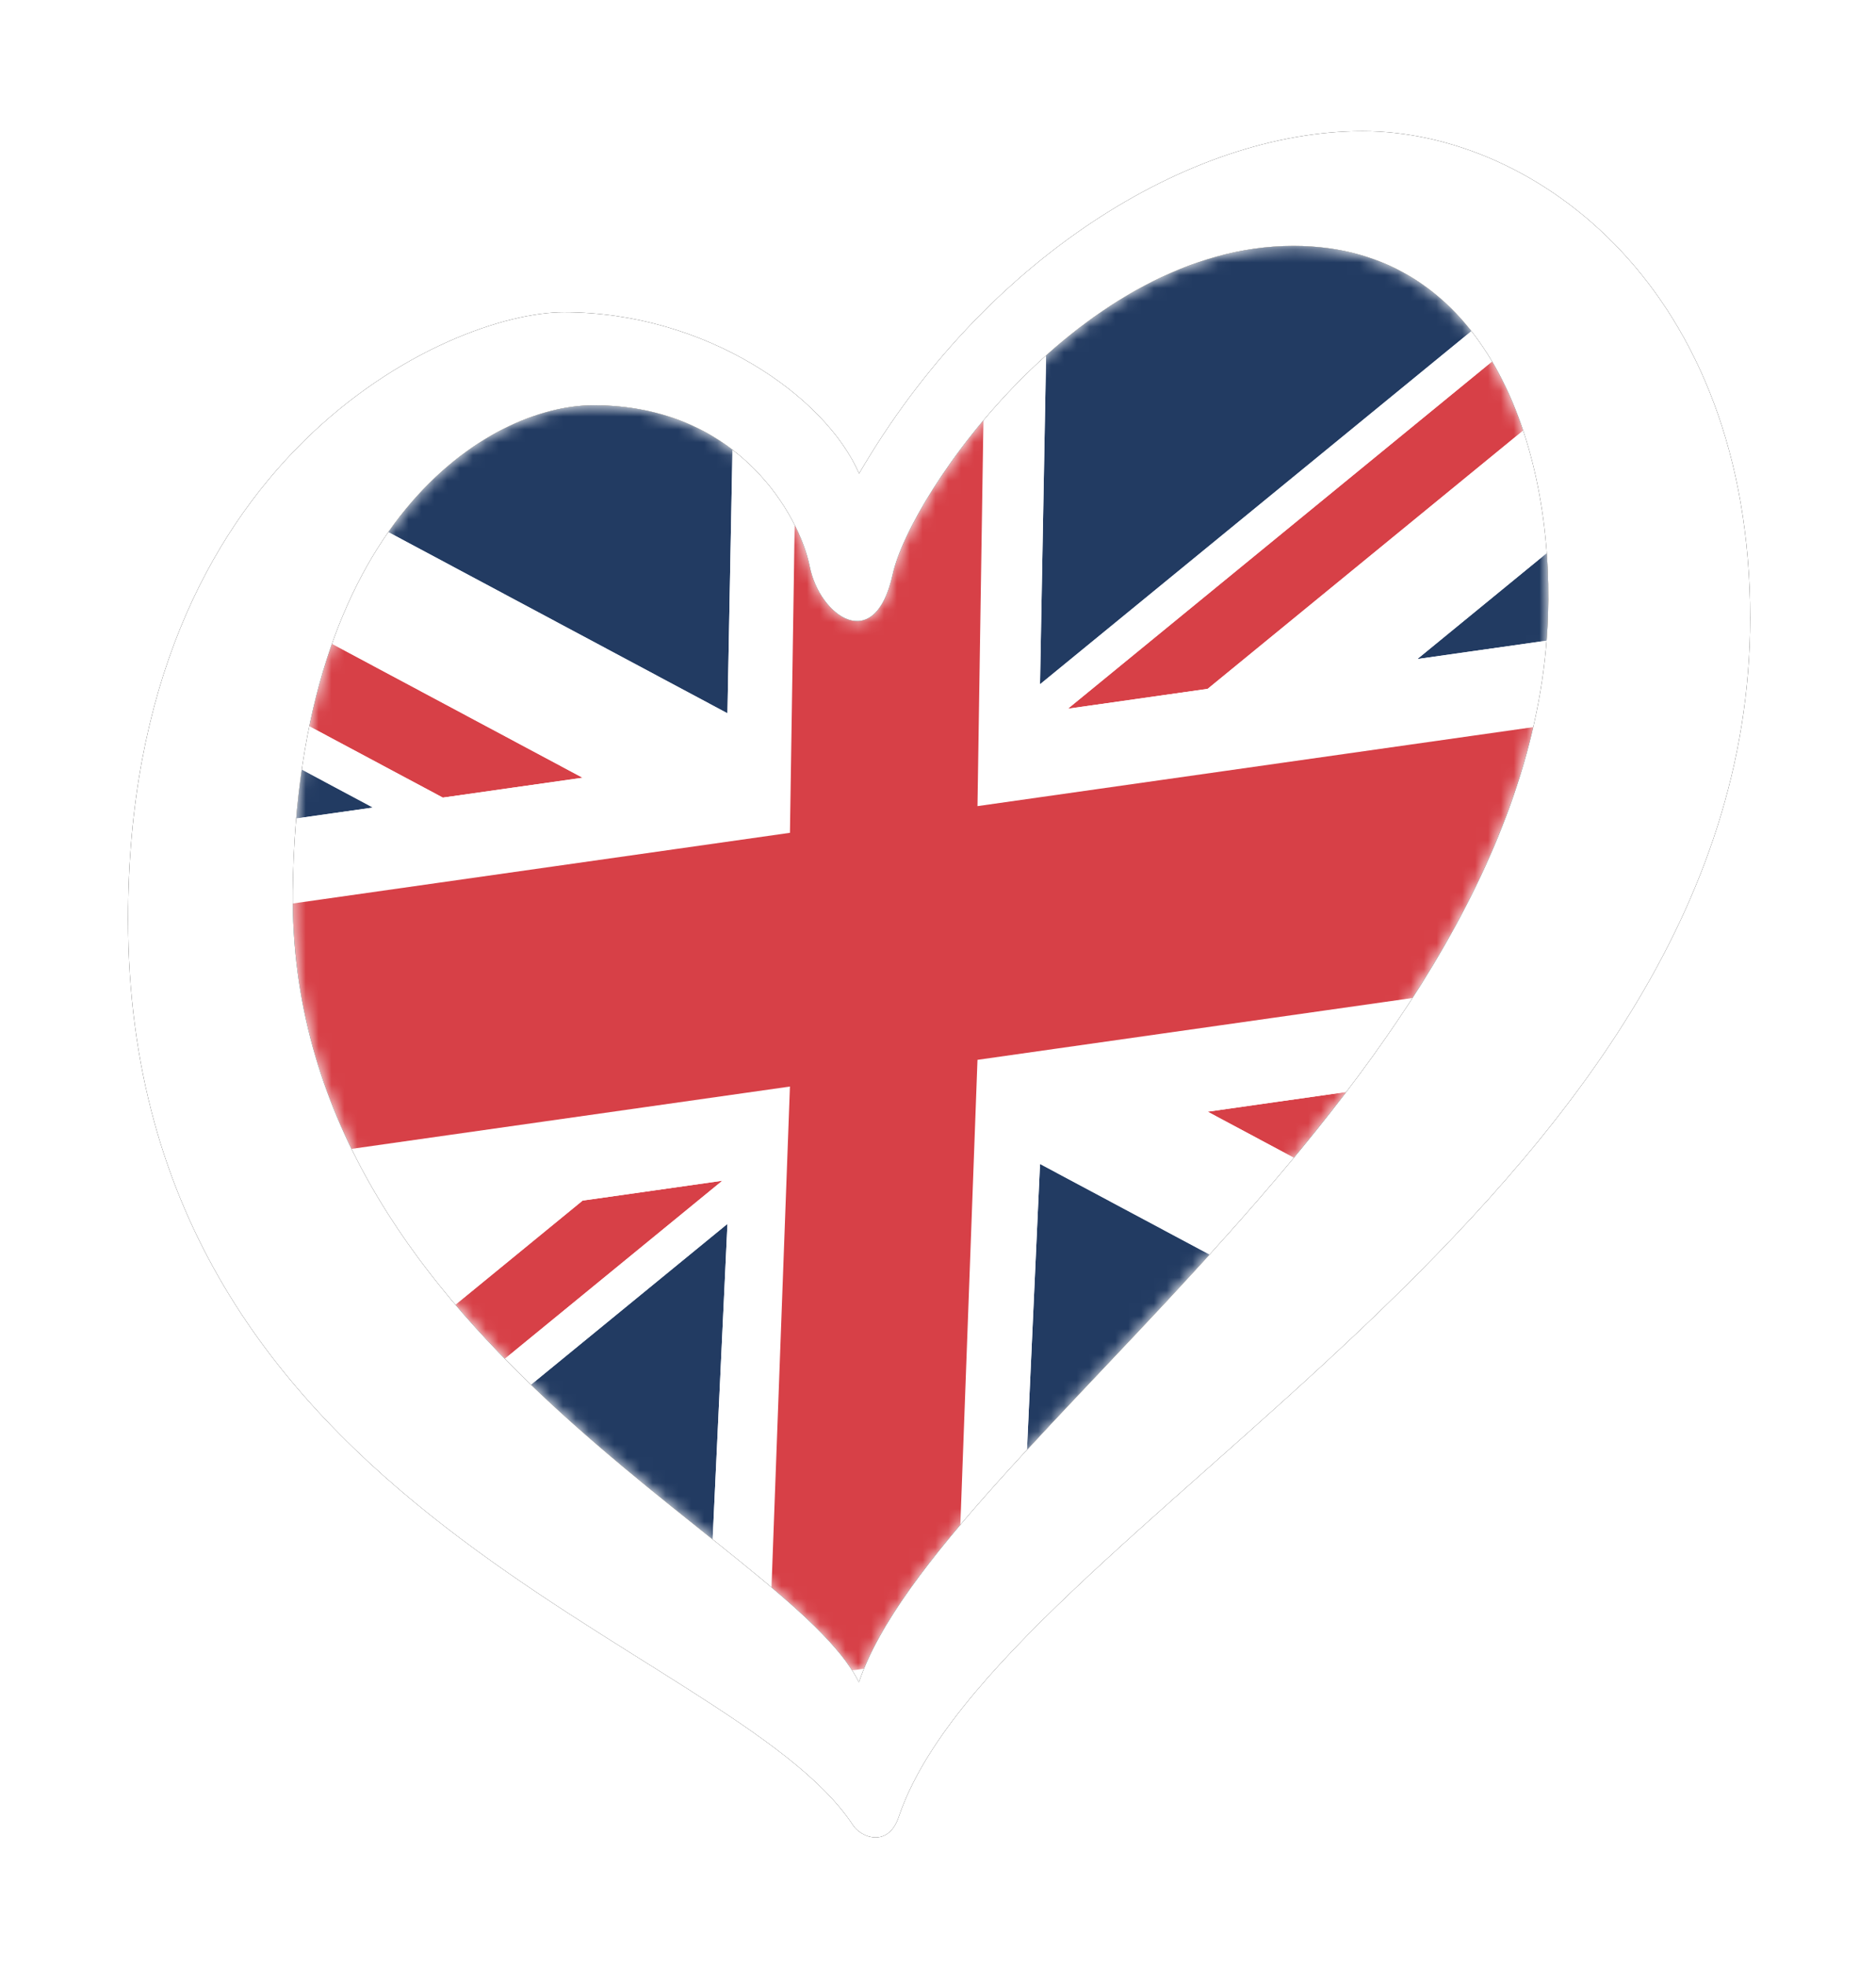 <?xml version="1.0" encoding="UTF-8"?>
<svg width="146px" height="153px" viewBox="0 0 146 153" version="1.1" xmlns="http://www.w3.org/2000/svg" xmlns:xlink="http://www.w3.org/1999/xlink">
    <!-- Generator: Sketch 42 (36781) - http://www.bohemiancoding.com/sketch -->
    <title>United Kingdom</title>
    <desc>Created with Sketch.</desc>
    <defs>
        <path d="M44.887,111.081 C52.186,92.871 96.961,64.466 98.171,29.027 C98.623,15.785 93.41,0.219 78.358,0.219 C61.925,0.219 48.551,19.476 47.168,25.791 C45.786,32.107 41.484,29.027 40.717,25.177 C39.95,21.323 35.256,12.62 23.889,12.62 C15.75,12.62 0.804,21.636 0.484,50.438 C0.111,84.14 36.986,100.108 44.018,111.081 L44.887,111.081 L44.887,111.081 Z" id="path-1"></path>
        <path d="M13.09,59.296 C13.41,30.493 28.356,21.478 36.495,21.478 C47.862,21.478 52.556,30.18 53.324,34.034 C54.09,37.885 58.392,40.964 59.775,34.649 C61.158,28.334 74.531,9.076 90.965,9.076 C106.016,9.076 111.229,24.643 110.778,37.885 C109.547,73.93 63.246,102.699 57.151,120.865 C51.725,109.862 12.707,93.958 13.09,59.296 L13.09,59.296 Z M96.341,0.143 C82.824,0.143 66.839,10.155 57.164,26.794 C54.553,20.785 45.251,14.237 34.193,14.237 C25.284,14.237 0.273,25.406 0.273,61.453 C0.273,107.975 47.203,117.53 56.69,131.988 C57.342,132.984 59.442,133.734 60.243,131.358 C67.813,108.952 126.512,83.636 126.512,38.038 C126.512,12.467 109.857,0.143 96.341,0.143 L96.341,0.143 Z" id="path-3"></path>
        <filter x="-50%" y="-50%" width="200%" height="200%" filterUnits="objectBoundingBox" id="filter-4">
            <feOffset dx="0" dy="0" in="SourceAlpha" result="shadowOffsetOuter1"></feOffset>
            <feGaussianBlur stdDeviation="5" in="shadowOffsetOuter1" result="shadowBlurOuter1"></feGaussianBlur>
            <feColorMatrix values="0 0 0 0 0   0 0 0 0 0   0 0 0 0 0  0 0 0 0.266 0" type="matrix" in="shadowBlurOuter1"></feColorMatrix>
        </filter>
    </defs>
    <g id="Page-1" stroke="none" stroke-width="1" fill="none" fill-rule="evenodd">
        <g id="United-Kingdom" transform="translate(9.695, 10.062)">
            <g id="Group-17" transform="translate(12.606, 8.858)">
                <mask id="mask-2" fill="white">
                    <use xlink:href="#path-1"></use>
                </mask>
                <g id="Clip-2"></g>
                <path d="M57.625,93.918 L58.638,71.667 L71.835,78.718 C66.917,84.141 61.967,89.215 57.625,93.918" id="Fill-1" fill="#223B62" mask="url(#mask-2)"></path>
                <path d="M33.159,100.884 C28.814,97.409 23.797,93.454 19.02,88.849 L34.313,76.329 L33.159,100.884" id="Fill-3" fill="#223B62" mask="url(#mask-2)"></path>
                <path d="M88.004,32.371 L98.077,24.123 C98.198,25.77 98.227,27.417 98.171,29.027 C98.149,29.668 98.114,30.305 98.064,30.941 L88.004,32.371" id="Fill-4" fill="#223B62" mask="url(#mask-2)"></path>
                <path d="M58.638,34.336 L59.111,8.744 C64.411,3.991 71.085,0.219 78.358,0.219 C84.537,0.219 89.058,2.842 92.21,6.851 L58.638,34.336" id="Fill-5" fill="#223B62" mask="url(#mask-2)"></path>
                <path d="M34.313,36.594 L7.92,22.492 C12.939,15.321 19.433,12.62 23.889,12.62 C28.554,12.62 32.096,14.086 34.703,16.081 L34.313,36.594" id="Fill-6" fill="#223B62" mask="url(#mask-2)"></path>
                <path d="M0.749,44.778 C0.862,43.46 1.008,42.191 1.185,40.97 L6.723,43.93 L0.749,44.778" id="Fill-7" fill="#223B62" mask="url(#mask-2)"></path>
                <path d="M16.988,86.831 C15.67,85.483 14.38,84.081 13.141,82.623 L23.04,74.518 L28.478,73.747 L33.916,72.972 L16.988,86.831" id="Fill-8" fill="#D74047" mask="url(#mask-2)"></path>
                <path d="M60.809,36.237 L93.821,9.21 C94.802,10.866 95.603,12.679 96.239,14.588 L71.685,34.691 L66.246,35.465 L60.809,36.237" id="Fill-9" fill="#D74047" mask="url(#mask-2)"></path>
                <path d="M12.161,43.155 L1.77,37.604 C2.247,35.275 2.844,33.139 3.534,31.184 L23.04,41.608 L17.6,42.382 L12.161,43.155" id="Fill-10" fill="#D74047" mask="url(#mask-2)"></path>
                <path d="M78.396,71.187 L71.685,67.6 L77.125,66.826 L82.473,66.067 C81.154,67.801 79.788,69.509 78.396,71.187" id="Fill-11" fill="#D74047" mask="url(#mask-2)"></path>
                <path d="M37.74,104.62 C36.34,103.436 34.797,102.195 33.159,100.884 L34.313,76.329 L19.02,88.849 C18.337,88.19 17.659,87.517 16.988,86.831 L33.916,72.972 L28.478,73.747 L23.04,74.518 L13.141,82.623 C10.027,78.96 7.226,74.938 5.054,70.494 L39.176,65.642 L37.74,104.62" id="Fill-12" fill="#FFFFFF" mask="url(#mask-2)"></path>
                <path d="M53.772,43.818 L54.235,13.794 C55.683,12.071 57.318,10.351 59.111,8.744 L58.638,34.336 L92.21,6.851 C92.793,7.593 93.329,8.382 93.821,9.21 L60.809,36.237 L66.246,35.465 L71.685,34.691 L96.239,14.588 C97.247,17.61 97.84,20.87 98.077,24.123 L88.004,32.371 L98.064,30.941 C97.885,33.214 97.532,35.457 97.024,37.67 L53.772,43.818" id="Fill-13" fill="#FFFFFF" mask="url(#mask-2)"></path>
                <path d="M52.439,99.751 L53.772,63.564 L87.628,58.752 C86.02,61.243 84.29,63.68 82.473,66.067 L77.125,66.826 L71.685,67.6 L78.396,71.187 C76.255,73.765 74.048,76.279 71.835,78.718 L58.638,71.667 L57.625,93.918 C55.768,95.932 54.022,97.876 52.439,99.751" id="Fill-14" fill="#FFFFFF" mask="url(#mask-2)"></path>
                <path d="M0.483,51.396 C0.479,51.078 0.48,50.76 0.484,50.438 C0.506,48.459 0.596,46.574 0.749,44.778 L6.723,43.93 L1.185,40.97 C1.353,39.805 1.548,38.684 1.77,37.604 L12.161,43.155 L17.6,42.382 L23.04,41.608 L3.534,31.184 C4.747,27.75 6.251,24.874 7.92,22.492 L34.313,36.594 L34.703,16.081 C36.997,17.837 38.569,20.004 39.545,21.941 L39.176,45.895 L0.483,51.396" id="Fill-15" fill="#FFFFFF" mask="url(#mask-2)"></path>
                <path d="M44.018,111.081 C42.756,109.113 40.535,106.984 37.74,104.62 L39.176,65.642 L5.054,70.494 C2.296,64.849 0.554,58.524 0.483,51.396 L39.176,45.895 L39.545,21.941 C40.162,23.165 40.542,24.297 40.717,25.177 C41.166,27.428 42.823,29.416 44.398,29.416 C45.517,29.416 46.594,28.414 47.168,25.791 C47.732,23.216 50.29,18.49 54.235,13.794 L53.772,43.818 L97.024,37.67 C95.332,45.044 91.929,52.085 87.628,58.752 L53.772,63.564 L52.439,99.751 C49,103.821 46.327,107.561 44.939,110.951 L44.018,111.081" id="Fill-16" fill="#D74047" mask="url(#mask-2)"></path>
            </g>
            <g id="Fill-56">
                <use fill="black" fill-opacity="1" filter="url(#filter-4)" xlink:href="#path-3"></use>
                <use fill="#FFFFFF" fill-rule="evenodd" xlink:href="#path-3"></use>
            </g>
        </g>
    </g>
</svg>